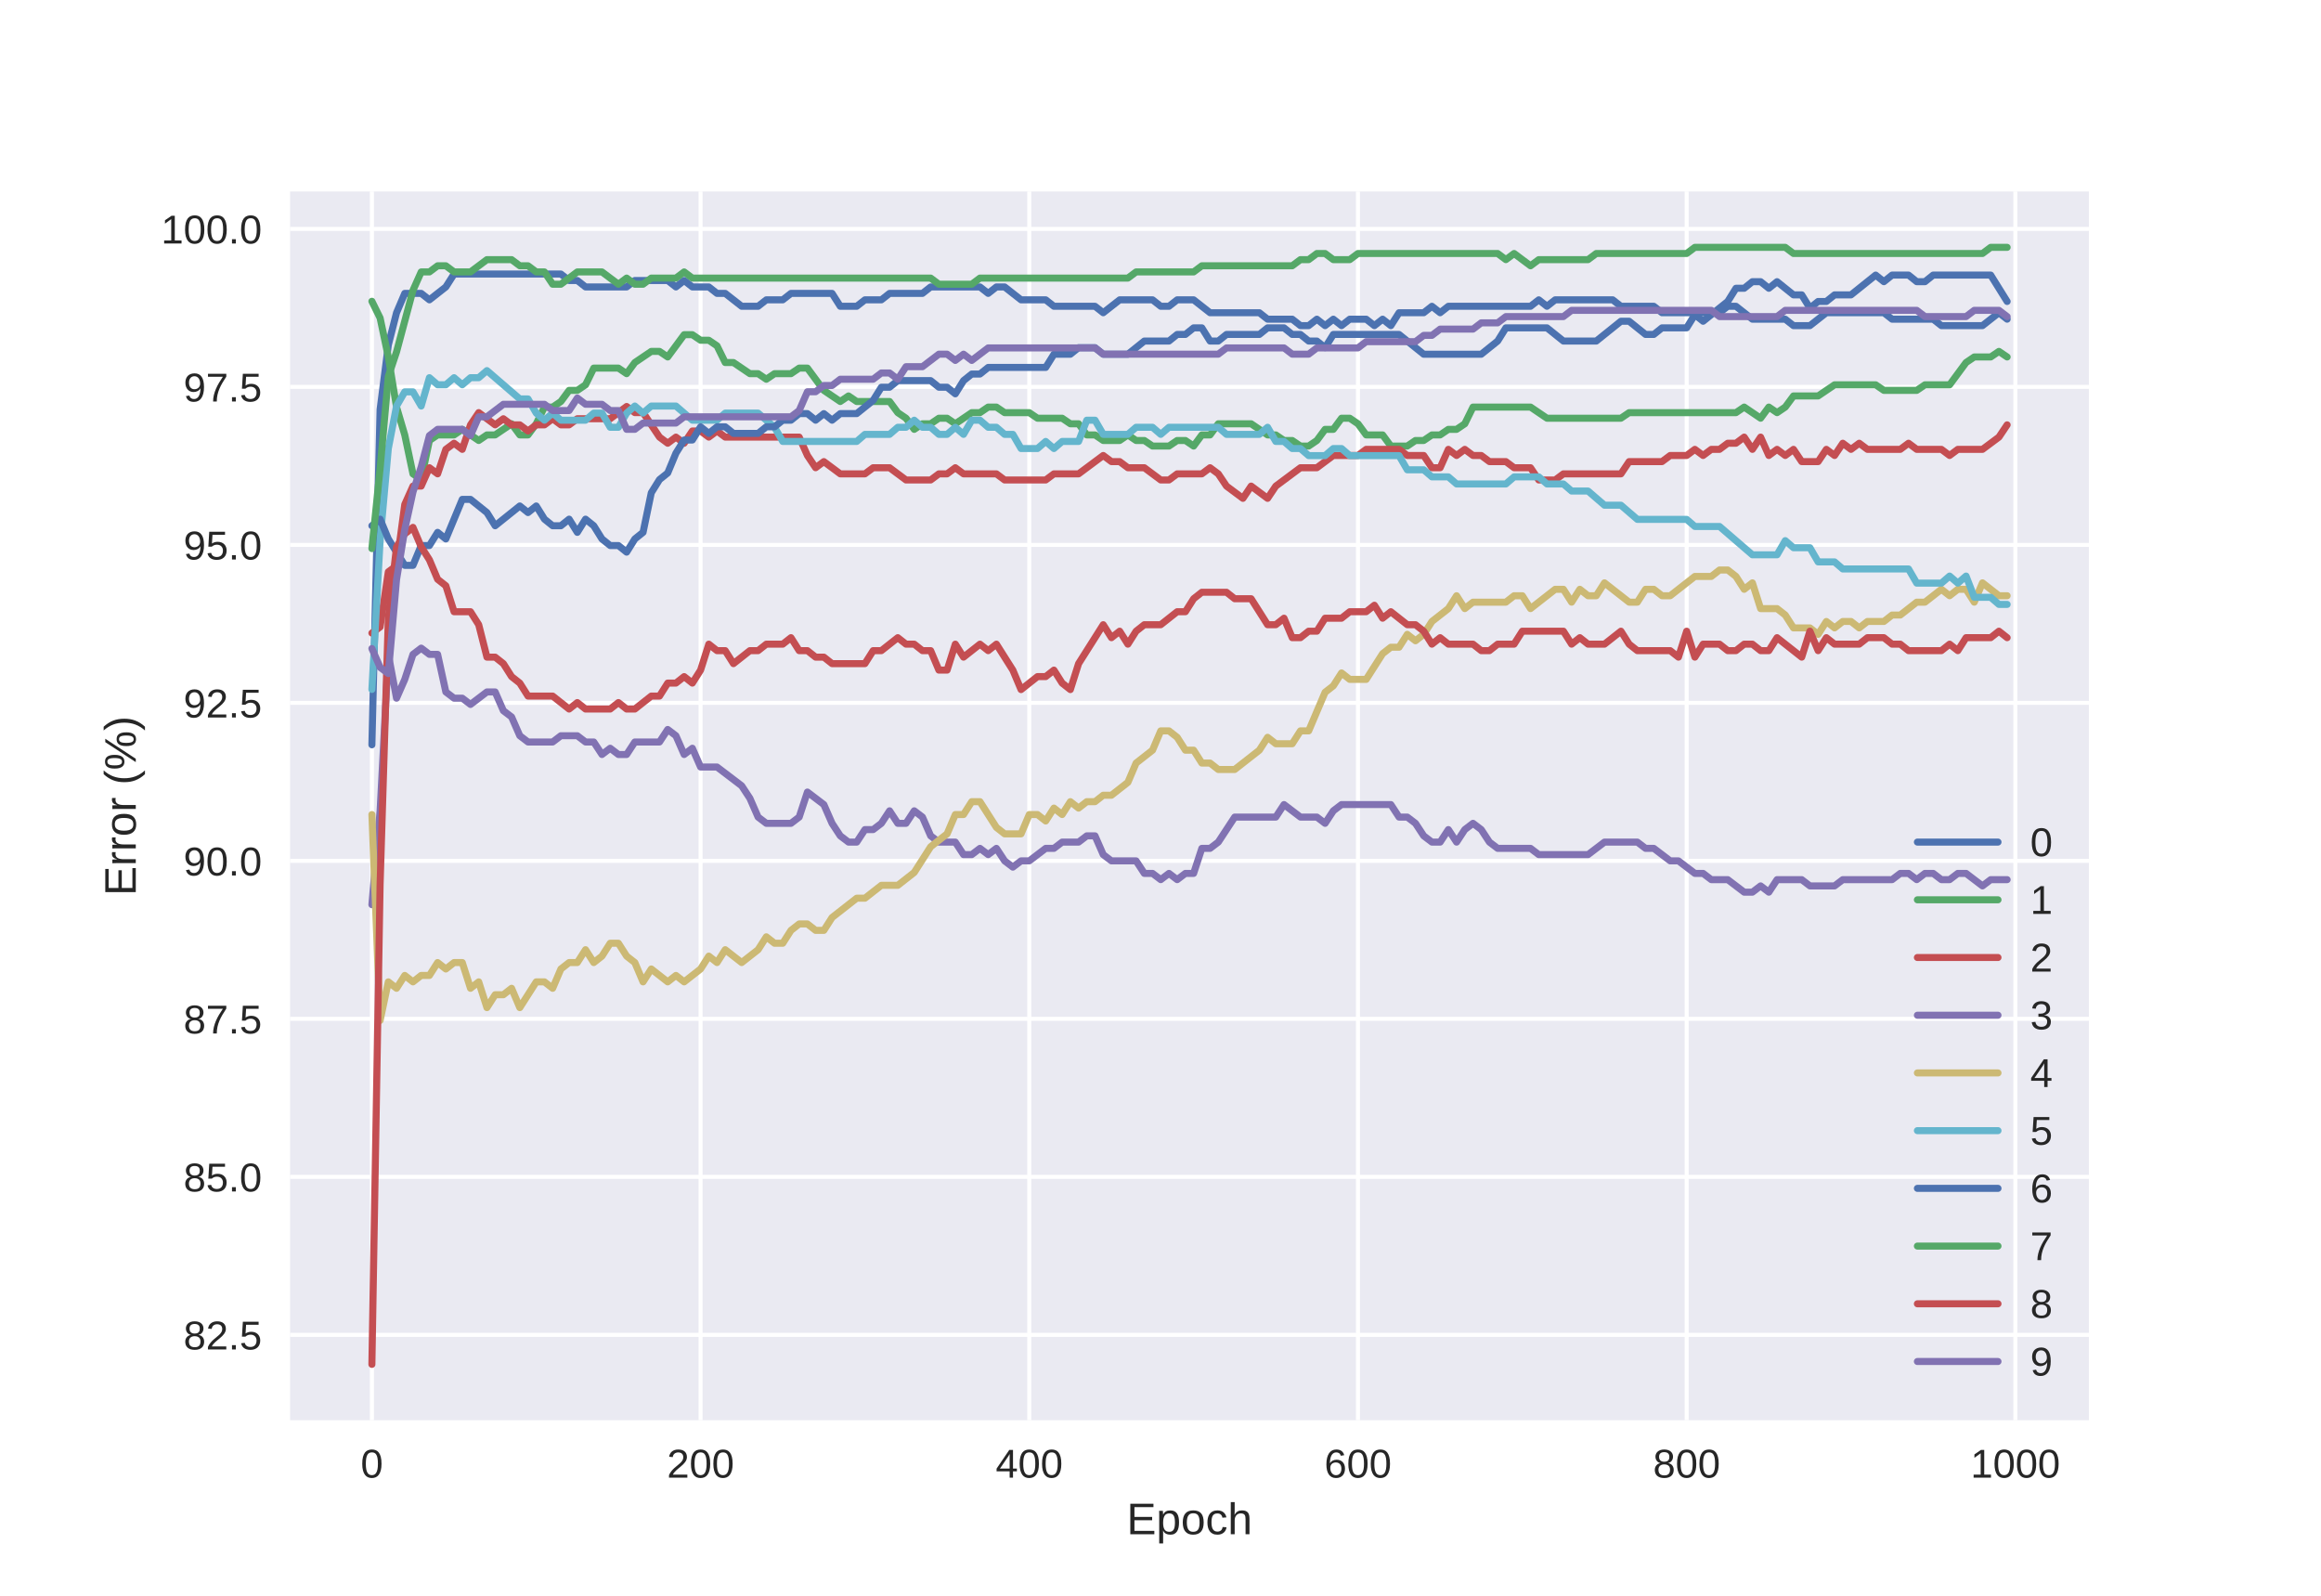 <?xml version="1.0" encoding="utf-8" standalone="no"?>
<!DOCTYPE svg PUBLIC "-//W3C//DTD SVG 1.1//EN"
  "http://www.w3.org/Graphics/SVG/1.1/DTD/svg11.dtd">
<!-- Created with matplotlib (http://matplotlib.org/) -->
<svg height="396pt" version="1.1" viewBox="0 0 576 396" width="576pt" xmlns="http://www.w3.org/2000/svg" xmlns:xlink="http://www.w3.org/1999/xlink">
 <defs>
  <style type="text/css">
*{stroke-linecap:butt;stroke-linejoin:round;}
  </style>
 </defs>
 <g id="figure_1">
  <g id="patch_1">
   <path d="M 0 396 
L 576 396 
L 576 0 
L 0 0 
z
" style="fill:#ffffff;"/>
  </g>
  <g id="axes_1">
   <g id="patch_2">
    <path d="M 72 352.44 
L 518.4 352.44 
L 518.4 47.52 
L 72 47.52 
z
" style="fill:#eaeaf2;"/>
   </g>
   <g id="matplotlib.axis_1">
    <g id="xtick_1">
     <g id="line2d_1">
      <path clip-path="url(#p5da9789b76)" d="M 92.291 352.44 
L 92.291 47.52 
" style="fill:none;stroke:#ffffff;stroke-linecap:round;"/>
     </g>
     <g id="line2d_2"/>
     <g id="text_1">
      <!-- 0 -->
      <defs>
       <path d="M 51.703 34.422 
Q 51.703 24.516 49.828 17.75 
Q 47.953 10.984 44.703 6.812 
Q 41.453 2.641 37.062 0.828 
Q 32.672 -0.984 27.688 -0.984 
Q 22.656 -0.984 18.312 0.828 
Q 13.969 2.641 10.766 6.781 
Q 7.562 10.938 5.734 17.703 
Q 3.906 24.469 3.906 34.422 
Q 3.906 44.828 5.734 51.641 
Q 7.562 58.453 10.781 62.5 
Q 14.016 66.547 18.406 68.188 
Q 22.797 69.828 27.984 69.828 
Q 32.906 69.828 37.219 68.188 
Q 41.547 66.547 44.766 62.5 
Q 48 58.453 49.844 51.641 
Q 51.703 44.828 51.703 34.422 
z
M 42.781 34.422 
Q 42.781 42.625 41.797 48.062 
Q 40.828 53.516 38.922 56.766 
Q 37.016 60.016 34.25 61.359 
Q 31.5 62.703 27.984 62.703 
Q 24.266 62.703 21.438 61.328 
Q 18.609 59.969 16.672 56.719 
Q 14.75 53.469 13.766 48.016 
Q 12.797 42.578 12.797 34.422 
Q 12.797 26.516 13.797 21.094 
Q 14.797 15.672 16.719 12.375 
Q 18.656 9.078 21.438 7.641 
Q 24.219 6.203 27.781 6.203 
Q 31.25 6.203 34.031 7.641 
Q 36.812 9.078 38.734 12.375 
Q 40.672 15.672 41.719 21.094 
Q 42.781 26.516 42.781 34.422 
z
" id="LiberationSans-30"/>
      </defs>
      <g style="fill:#262626;" transform="translate(89.51 366.687)scale(0.1 -0.1)">
       <use xlink:href="#LiberationSans-30"/>
      </g>
     </g>
    </g>
    <g id="xtick_2">
     <g id="line2d_3">
      <path clip-path="url(#p5da9789b76)" d="M 173.862 352.44 
L 173.862 47.52 
" style="fill:none;stroke:#ffffff;stroke-linecap:round;"/>
     </g>
     <g id="line2d_4"/>
     <g id="text_2">
      <!-- 200 -->
      <defs>
       <path d="M 5.031 0 
L 5.031 6.203 
Q 7.516 11.922 11.109 16.281 
Q 14.703 20.656 18.656 24.188 
Q 22.609 27.734 26.484 30.766 
Q 30.375 33.797 33.5 36.812 
Q 36.625 39.844 38.547 43.156 
Q 40.484 46.484 40.484 50.688 
Q 40.484 53.609 39.594 55.828 
Q 38.719 58.062 37.062 59.562 
Q 35.406 61.078 33.078 61.828 
Q 30.766 62.594 27.938 62.594 
Q 25.297 62.594 22.969 61.859 
Q 20.656 61.141 18.844 59.672 
Q 17.047 58.203 15.891 56.031 
Q 14.75 53.859 14.406 50.984 
L 5.422 51.812 
Q 5.859 55.516 7.469 58.781 
Q 9.078 62.062 11.906 64.531 
Q 14.75 67 18.719 68.406 
Q 22.703 69.828 27.938 69.828 
Q 33.062 69.828 37.062 68.609 
Q 41.062 67.391 43.812 64.984 
Q 46.578 62.594 48.047 59.078 
Q 49.516 55.562 49.516 50.984 
Q 49.516 47.516 48.266 44.391 
Q 47.016 41.266 44.938 38.422 
Q 42.875 35.594 40.141 32.953 
Q 37.406 30.328 34.422 27.812 
Q 31.453 25.297 28.422 22.828 
Q 25.391 20.359 22.719 17.859 
Q 20.062 15.375 17.969 12.812 
Q 15.875 10.25 14.703 7.469 
L 50.594 7.469 
L 50.594 0 
z
" id="LiberationSans-32"/>
      </defs>
      <g style="fill:#262626;" transform="translate(165.521 366.687)scale(0.1 -0.1)">
       <use xlink:href="#LiberationSans-32"/>
       <use x="55.615" xlink:href="#LiberationSans-30"/>
       <use x="111.23" xlink:href="#LiberationSans-30"/>
      </g>
     </g>
    </g>
    <g id="xtick_3">
     <g id="line2d_5">
      <path clip-path="url(#p5da9789b76)" d="M 255.434 352.44 
L 255.434 47.52 
" style="fill:none;stroke:#ffffff;stroke-linecap:round;"/>
     </g>
     <g id="line2d_6"/>
     <g id="text_3">
      <!-- 400 -->
      <defs>
       <path d="M 43.016 15.578 
L 43.016 0 
L 34.719 0 
L 34.719 15.578 
L 2.297 15.578 
L 2.297 22.406 
L 33.797 68.797 
L 43.016 68.797 
L 43.016 22.516 
L 52.688 22.516 
L 52.688 15.578 
z
M 34.719 58.891 
Q 34.625 58.641 34.234 57.938 
Q 33.844 57.234 33.344 56.344 
Q 32.859 55.469 32.344 54.562 
Q 31.844 53.656 31.453 53.078 
L 13.812 27.094 
Q 13.578 26.703 13.109 26.062 
Q 12.641 25.438 12.156 24.781 
Q 11.672 24.125 11.172 23.484 
Q 10.688 22.859 10.406 22.516 
L 34.719 22.516 
z
" id="LiberationSans-34"/>
      </defs>
      <g style="fill:#262626;" transform="translate(247.092 366.687)scale(0.1 -0.1)">
       <use xlink:href="#LiberationSans-34"/>
       <use x="55.615" xlink:href="#LiberationSans-30"/>
       <use x="111.23" xlink:href="#LiberationSans-30"/>
      </g>
     </g>
    </g>
    <g id="xtick_4">
     <g id="line2d_7">
      <path clip-path="url(#p5da9789b76)" d="M 337.005 352.44 
L 337.005 47.52 
" style="fill:none;stroke:#ffffff;stroke-linecap:round;"/>
     </g>
     <g id="line2d_8"/>
     <g id="text_4">
      <!-- 600 -->
      <defs>
       <path d="M 51.219 22.516 
Q 51.219 17.328 49.781 13 
Q 48.344 8.688 45.531 5.578 
Q 42.719 2.484 38.562 0.75 
Q 34.422 -0.984 29 -0.984 
Q 23 -0.984 18.5 1.312 
Q 14.016 3.609 11.031 7.922 
Q 8.062 12.25 6.562 18.531 
Q 5.078 24.812 5.078 32.812 
Q 5.078 42 6.766 48.922 
Q 8.453 55.859 11.625 60.5 
Q 14.797 65.141 19.359 67.484 
Q 23.922 69.828 29.688 69.828 
Q 33.203 69.828 36.281 69.094 
Q 39.359 68.359 41.875 66.719 
Q 44.391 65.094 46.281 62.406 
Q 48.188 59.719 49.312 55.812 
L 40.922 54.297 
Q 39.547 58.734 36.547 60.719 
Q 33.547 62.703 29.594 62.703 
Q 25.984 62.703 23.047 60.984 
Q 20.125 59.281 18.062 55.875 
Q 16.016 52.484 14.906 47.359 
Q 13.812 42.234 13.812 35.406 
Q 16.219 39.844 20.562 42.156 
Q 24.906 44.484 30.516 44.484 
Q 35.203 44.484 39.016 42.969 
Q 42.828 41.453 45.531 38.594 
Q 48.25 35.75 49.734 31.672 
Q 51.219 27.594 51.219 22.516 
z
M 42.281 22.125 
Q 42.281 25.688 41.406 28.562 
Q 40.531 31.453 38.766 33.469 
Q 37.016 35.5 34.422 36.594 
Q 31.844 37.703 28.422 37.703 
Q 26.031 37.703 23.578 36.984 
Q 21.141 36.281 19.156 34.688 
Q 17.188 33.109 15.938 30.516 
Q 14.703 27.938 14.703 24.219 
Q 14.703 20.406 15.672 17.109 
Q 16.656 13.812 18.484 11.375 
Q 20.312 8.938 22.891 7.516 
Q 25.484 6.109 28.719 6.109 
Q 31.891 6.109 34.406 7.203 
Q 36.922 8.297 38.672 10.375 
Q 40.438 12.453 41.359 15.422 
Q 42.281 18.406 42.281 22.125 
z
" id="LiberationSans-36"/>
      </defs>
      <g style="fill:#262626;" transform="translate(328.664 366.687)scale(0.1 -0.1)">
       <use xlink:href="#LiberationSans-36"/>
       <use x="55.615" xlink:href="#LiberationSans-30"/>
       <use x="111.23" xlink:href="#LiberationSans-30"/>
      </g>
     </g>
    </g>
    <g id="xtick_5">
     <g id="line2d_9">
      <path clip-path="url(#p5da9789b76)" d="M 418.577 352.44 
L 418.577 47.52 
" style="fill:none;stroke:#ffffff;stroke-linecap:round;"/>
     </g>
     <g id="line2d_10"/>
     <g id="text_5">
      <!-- 800 -->
      <defs>
       <path d="M 51.266 19.188 
Q 51.266 14.797 49.875 11.109 
Q 48.484 7.422 45.625 4.734 
Q 42.781 2.047 38.328 0.531 
Q 33.891 -0.984 27.828 -0.984 
Q 21.781 -0.984 17.359 0.531 
Q 12.938 2.047 10.031 4.703 
Q 7.125 7.375 5.734 11.062 
Q 4.344 14.75 4.344 19.094 
Q 4.344 22.859 5.484 25.781 
Q 6.641 28.719 8.562 30.828 
Q 10.5 32.953 12.969 34.25 
Q 15.438 35.547 18.062 35.984 
L 18.062 36.188 
Q 15.188 36.859 12.906 38.375 
Q 10.641 39.891 9.094 42.016 
Q 7.562 44.141 6.75 46.719 
Q 5.953 49.312 5.953 52.203 
Q 5.953 55.812 7.344 59 
Q 8.734 62.203 11.469 64.625 
Q 14.203 67.047 18.25 68.438 
Q 22.312 69.828 27.641 69.828 
Q 33.25 69.828 37.375 68.406 
Q 41.5 67 44.203 64.578 
Q 46.922 62.156 48.234 58.938 
Q 49.562 55.719 49.562 52.094 
Q 49.562 49.266 48.75 46.672 
Q 47.953 44.094 46.406 41.969 
Q 44.875 39.844 42.594 38.344 
Q 40.328 36.859 37.359 36.281 
L 37.359 36.078 
Q 40.328 35.594 42.859 34.297 
Q 45.406 33.016 47.266 30.891 
Q 49.125 28.766 50.188 25.828 
Q 51.266 22.906 51.266 19.188 
z
M 40.438 51.609 
Q 40.438 54.203 39.766 56.344 
Q 39.109 58.5 37.594 60.031 
Q 36.078 61.578 33.641 62.422 
Q 31.203 63.281 27.641 63.281 
Q 24.172 63.281 21.781 62.422 
Q 19.391 61.578 17.844 60.031 
Q 16.312 58.5 15.625 56.344 
Q 14.938 54.203 14.938 51.609 
Q 14.938 49.562 15.469 47.406 
Q 16.016 45.266 17.422 43.5 
Q 18.844 41.75 21.328 40.625 
Q 23.828 39.5 27.734 39.5 
Q 31.891 39.5 34.406 40.625 
Q 36.922 41.75 38.25 43.5 
Q 39.594 45.266 40.016 47.406 
Q 40.438 49.562 40.438 51.609 
z
M 42.141 20.016 
Q 42.141 22.516 41.453 24.828 
Q 40.766 27.156 39.109 28.938 
Q 37.453 30.719 34.641 31.812 
Q 31.844 32.906 27.641 32.906 
Q 23.781 32.906 21.062 31.812 
Q 18.359 30.719 16.672 28.906 
Q 14.984 27.094 14.203 24.719 
Q 13.422 22.359 13.422 19.828 
Q 13.422 16.656 14.203 14.031 
Q 14.984 11.422 16.688 9.547 
Q 18.406 7.672 21.188 6.641 
Q 23.969 5.609 27.938 5.609 
Q 31.938 5.609 34.672 6.641 
Q 37.406 7.672 39.062 9.547 
Q 40.719 11.422 41.422 14.078 
Q 42.141 16.75 42.141 20.016 
z
" id="LiberationSans-38"/>
      </defs>
      <g style="fill:#262626;" transform="translate(410.235 366.687)scale(0.1 -0.1)">
       <use xlink:href="#LiberationSans-38"/>
       <use x="55.615" xlink:href="#LiberationSans-30"/>
       <use x="111.23" xlink:href="#LiberationSans-30"/>
      </g>
     </g>
    </g>
    <g id="xtick_6">
     <g id="line2d_11">
      <path clip-path="url(#p5da9789b76)" d="M 500.148 352.44 
L 500.148 47.52 
" style="fill:none;stroke:#ffffff;stroke-linecap:round;"/>
     </g>
     <g id="line2d_12"/>
     <g id="text_6">
      <!-- 1000 -->
      <defs>
       <path d="M 7.625 0 
L 7.625 7.469 
L 25.141 7.469 
L 25.141 60.406 
L 9.625 49.312 
L 9.625 57.625 
L 25.875 68.797 
L 33.984 68.797 
L 33.984 7.469 
L 50.734 7.469 
L 50.734 0 
z
" id="LiberationSans-31"/>
      </defs>
      <g style="fill:#262626;" transform="translate(489.027 366.687)scale(0.1 -0.1)">
       <use xlink:href="#LiberationSans-31"/>
       <use x="55.615" xlink:href="#LiberationSans-30"/>
       <use x="111.23" xlink:href="#LiberationSans-30"/>
       <use x="166.846" xlink:href="#LiberationSans-30"/>
      </g>
     </g>
    </g>
    <g id="text_7">
     <!-- Epoch -->
     <defs>
      <path d="M 8.203 0 
L 8.203 68.797 
L 60.406 68.797 
L 60.406 61.188 
L 17.531 61.188 
L 17.531 39.109 
L 57.469 39.109 
L 57.469 31.594 
L 17.531 31.594 
L 17.531 7.625 
L 62.406 7.625 
L 62.406 0 
z
" id="LiberationSans-45"/>
      <path d="M 51.422 26.656 
Q 51.422 20.656 50.438 15.578 
Q 49.469 10.5 47.188 6.828 
Q 44.922 3.172 41.188 1.094 
Q 37.453 -0.984 31.984 -0.984 
Q 26.312 -0.984 22.062 1.172 
Q 17.828 3.328 15.578 8.203 
L 15.328 8.203 
Q 15.375 8.109 15.406 7.328 
Q 15.438 6.547 15.453 5.375 
Q 15.484 4.203 15.5 2.75 
Q 15.531 1.312 15.531 -0.094 
L 15.531 -20.75 
L 6.734 -20.75 
L 6.734 42.047 
Q 6.734 43.953 6.703 45.703 
Q 6.688 47.469 6.641 48.906 
Q 6.594 50.344 6.547 51.359 
Q 6.5 52.391 6.453 52.828 
L 14.938 52.828 
Q 14.984 52.688 15.062 51.797 
Q 15.141 50.922 15.203 49.672 
Q 15.281 48.438 15.359 47.016 
Q 15.438 45.609 15.438 44.344 
L 15.625 44.344 
Q 16.844 46.875 18.406 48.656 
Q 19.969 50.438 21.969 51.578 
Q 23.969 52.734 26.438 53.25 
Q 28.906 53.766 31.984 53.766 
Q 37.453 53.766 41.188 51.812 
Q 44.922 49.859 47.188 46.312 
Q 49.469 42.781 50.438 37.766 
Q 51.422 32.766 51.422 26.656 
z
M 42.188 26.469 
Q 42.188 31.344 41.594 35.156 
Q 41.016 38.969 39.578 41.594 
Q 38.141 44.234 35.734 45.594 
Q 33.344 46.969 29.734 46.969 
Q 26.812 46.969 24.219 46.141 
Q 21.625 45.312 19.703 42.969 
Q 17.781 40.625 16.656 36.5 
Q 15.531 32.375 15.531 25.781 
Q 15.531 20.172 16.453 16.281 
Q 17.391 12.406 19.172 10.016 
Q 20.953 7.625 23.578 6.562 
Q 26.219 5.516 29.641 5.516 
Q 33.297 5.516 35.719 6.922 
Q 38.141 8.344 39.578 11.031 
Q 41.016 13.719 41.594 17.594 
Q 42.188 21.484 42.188 26.469 
z
" id="LiberationSans-70"/>
      <path d="M 51.422 26.469 
Q 51.422 12.594 45.312 5.797 
Q 39.203 -0.984 27.594 -0.984 
Q 22.078 -0.984 17.719 0.672 
Q 13.375 2.344 10.375 5.766 
Q 7.375 9.188 5.781 14.328 
Q 4.203 19.484 4.203 26.469 
Q 4.203 53.812 27.875 53.812 
Q 34.031 53.812 38.5 52.094 
Q 42.969 50.391 45.828 46.969 
Q 48.688 43.562 50.047 38.422 
Q 51.422 33.297 51.422 26.469 
z
M 42.188 26.469 
Q 42.188 32.625 41.234 36.625 
Q 40.281 40.625 38.453 43.016 
Q 36.625 45.406 33.984 46.359 
Q 31.344 47.312 28.031 47.312 
Q 24.656 47.312 21.938 46.312 
Q 19.234 45.312 17.328 42.891 
Q 15.438 40.484 14.422 36.469 
Q 13.422 32.469 13.422 26.469 
Q 13.422 20.312 14.5 16.281 
Q 15.578 12.25 17.453 9.859 
Q 19.344 7.469 21.906 6.484 
Q 24.469 5.516 27.484 5.516 
Q 30.859 5.516 33.594 6.469 
Q 36.328 7.422 38.234 9.812 
Q 40.141 12.203 41.156 16.25 
Q 42.188 20.312 42.188 26.469 
z
" id="LiberationSans-6f"/>
      <path d="M 13.422 26.656 
Q 13.422 22.125 14.078 18.312 
Q 14.75 14.5 16.312 11.734 
Q 17.875 8.984 20.438 7.469 
Q 23 5.953 26.766 5.953 
Q 31.453 5.953 34.594 8.484 
Q 37.75 11.031 38.484 16.312 
L 47.359 15.719 
Q 46.922 12.453 45.453 9.422 
Q 44 6.391 41.484 4.094 
Q 38.969 1.812 35.344 0.406 
Q 31.734 -0.984 27 -0.984 
Q 20.797 -0.984 16.453 1.109 
Q 12.109 3.219 9.391 6.906 
Q 6.688 10.594 5.469 15.594 
Q 4.25 20.609 4.25 26.469 
Q 4.25 31.781 5.125 35.859 
Q 6 39.938 7.594 42.984 
Q 9.188 46.047 11.328 48.125 
Q 13.484 50.203 15.984 51.438 
Q 18.5 52.688 21.281 53.25 
Q 24.078 53.812 26.906 53.812 
Q 31.344 53.812 34.812 52.594 
Q 38.281 51.375 40.797 49.25 
Q 43.312 47.125 44.875 44.234 
Q 46.438 41.359 47.078 38.031 
L 38.031 37.359 
Q 37.359 41.75 34.562 44.328 
Q 31.781 46.922 26.656 46.922 
Q 22.906 46.922 20.391 45.672 
Q 17.875 44.438 16.312 41.922 
Q 14.75 39.406 14.078 35.594 
Q 13.422 31.781 13.422 26.656 
z
" id="LiberationSans-63"/>
      <path d="M 15.484 43.797 
Q 16.938 46.484 18.641 48.359 
Q 20.359 50.25 22.406 51.469 
Q 24.469 52.688 26.906 53.25 
Q 29.344 53.812 32.375 53.812 
Q 37.453 53.812 40.703 52.438 
Q 43.953 51.078 45.828 48.609 
Q 47.703 46.141 48.406 42.719 
Q 49.125 39.312 49.125 35.203 
L 49.125 0 
L 40.281 0 
L 40.281 33.5 
Q 40.281 36.859 39.859 39.391 
Q 39.453 41.938 38.281 43.625 
Q 37.109 45.312 34.953 46.156 
Q 32.812 47.016 29.391 47.016 
Q 26.266 47.016 23.75 45.891 
Q 21.234 44.781 19.453 42.719 
Q 17.672 40.672 16.688 37.734 
Q 15.719 34.812 15.719 31.156 
L 15.719 0 
L 6.938 0 
L 6.938 72.469 
L 15.719 72.469 
L 15.719 53.609 
Q 15.719 52 15.672 50.391 
Q 15.625 48.781 15.547 47.406 
Q 15.484 46.047 15.422 45.094 
Q 15.375 44.141 15.328 43.797 
z
" id="LiberationSans-68"/>
     </defs>
     <g style="fill:#262626;" transform="translate(279.606 380.733)scale(0.11 -0.11)">
      <use xlink:href="#LiberationSans-45"/>
      <use x="66.699" xlink:href="#LiberationSans-70"/>
      <use x="122.314" xlink:href="#LiberationSans-6f"/>
      <use x="177.93" xlink:href="#LiberationSans-63"/>
      <use x="227.93" xlink:href="#LiberationSans-68"/>
     </g>
    </g>
   </g>
   <g id="matplotlib.axis_2">
    <g id="ytick_1">
     <g id="line2d_13">
      <path clip-path="url(#p5da9789b76)" d="M 72 331.254 
L 518.4 331.254 
" style="fill:none;stroke:#ffffff;stroke-linecap:round;"/>
     </g>
     <g id="line2d_14"/>
     <g id="text_8">
      <!-- 82.5 -->
      <defs>
       <path d="M 9.125 0 
L 9.125 10.688 
L 18.656 10.688 
L 18.656 0 
z
" id="LiberationSans-2e"/>
       <path d="M 51.422 22.406 
Q 51.422 17.234 49.859 12.938 
Q 48.297 8.641 45.219 5.531 
Q 42.141 2.438 37.578 0.719 
Q 33.016 -0.984 27 -0.984 
Q 21.578 -0.984 17.547 0.281 
Q 13.531 1.562 10.734 3.781 
Q 7.953 6 6.312 8.984 
Q 4.688 11.969 4 15.375 
L 12.891 16.406 
Q 13.422 14.453 14.391 12.625 
Q 15.375 10.797 17.062 9.344 
Q 18.75 7.906 21.219 7.047 
Q 23.688 6.203 27.203 6.203 
Q 30.609 6.203 33.391 7.25 
Q 36.188 8.297 38.156 10.344 
Q 40.141 12.406 41.203 15.375 
Q 42.281 18.359 42.281 22.219 
Q 42.281 25.391 41.25 28.047 
Q 40.234 30.719 38.328 32.641 
Q 36.422 34.578 33.656 35.641 
Q 30.906 36.719 27.391 36.719 
Q 25.203 36.719 23.344 36.328 
Q 21.484 35.938 19.891 35.25 
Q 18.312 34.578 17.016 33.672 
Q 15.719 32.766 14.594 31.781 
L 6 31.781 
L 8.297 68.797 
L 47.406 68.797 
L 47.406 61.328 
L 16.312 61.328 
L 14.984 39.5 
Q 17.328 41.312 20.844 42.594 
Q 24.359 43.891 29.203 43.891 
Q 34.328 43.891 38.422 42.328 
Q 42.531 40.766 45.406 37.906 
Q 48.297 35.062 49.859 31.109 
Q 51.422 27.156 51.422 22.406 
z
" id="LiberationSans-35"/>
      </defs>
      <g style="fill:#262626;" transform="translate(45.539 334.877)scale(0.1 -0.1)">
       <use xlink:href="#LiberationSans-38"/>
       <use x="55.615" xlink:href="#LiberationSans-32"/>
       <use x="111.23" xlink:href="#LiberationSans-2e"/>
       <use x="139.014" xlink:href="#LiberationSans-35"/>
      </g>
     </g>
    </g>
    <g id="ytick_2">
     <g id="line2d_15">
      <path clip-path="url(#p5da9789b76)" d="M 72 292.047 
L 518.4 292.047 
" style="fill:none;stroke:#ffffff;stroke-linecap:round;"/>
     </g>
     <g id="line2d_16"/>
     <g id="text_9">
      <!-- 85.0 -->
      <g style="fill:#262626;" transform="translate(45.539 295.67)scale(0.1 -0.1)">
       <use xlink:href="#LiberationSans-38"/>
       <use x="55.615" xlink:href="#LiberationSans-35"/>
       <use x="111.23" xlink:href="#LiberationSans-2e"/>
       <use x="139.014" xlink:href="#LiberationSans-30"/>
      </g>
     </g>
    </g>
    <g id="ytick_3">
     <g id="line2d_17">
      <path clip-path="url(#p5da9789b76)" d="M 72 252.839 
L 518.4 252.839 
" style="fill:none;stroke:#ffffff;stroke-linecap:round;"/>
     </g>
     <g id="line2d_18"/>
     <g id="text_10">
      <!-- 87.5 -->
      <defs>
       <path d="M 50.594 61.672 
Q 45.406 53.766 41.062 46.453 
Q 36.719 39.156 33.594 31.75 
Q 30.469 24.359 28.734 16.578 
Q 27 8.797 27 0 
L 17.828 0 
Q 17.828 8.25 19.781 16.188 
Q 21.734 24.125 25.047 31.766 
Q 28.375 39.406 32.766 46.781 
Q 37.156 54.156 42.094 61.328 
L 5.125 61.328 
L 5.125 68.797 
L 50.594 68.797 
z
" id="LiberationSans-37"/>
      </defs>
      <g style="fill:#262626;" transform="translate(45.539 256.463)scale(0.1 -0.1)">
       <use xlink:href="#LiberationSans-38"/>
       <use x="55.615" xlink:href="#LiberationSans-37"/>
       <use x="111.23" xlink:href="#LiberationSans-2e"/>
       <use x="139.014" xlink:href="#LiberationSans-35"/>
      </g>
     </g>
    </g>
    <g id="ytick_4">
     <g id="line2d_19">
      <path clip-path="url(#p5da9789b76)" d="M 72 213.632 
L 518.4 213.632 
" style="fill:none;stroke:#ffffff;stroke-linecap:round;"/>
     </g>
     <g id="line2d_20"/>
     <g id="text_11">
      <!-- 90.0 -->
      <defs>
       <path d="M 50.875 35.797 
Q 50.875 26.609 49.141 19.703 
Q 47.406 12.797 44.188 8.203 
Q 40.969 3.609 36.344 1.312 
Q 31.734 -0.984 25.984 -0.984 
Q 22.016 -0.984 18.844 -0.172 
Q 15.672 0.641 13.172 2.344 
Q 10.688 4.047 8.922 6.781 
Q 7.172 9.516 6.109 13.375 
L 14.5 14.703 
Q 15.875 10.25 18.781 8.172 
Q 21.688 6.109 26.125 6.109 
Q 29.688 6.109 32.641 7.781 
Q 35.594 9.469 37.672 12.844 
Q 39.75 16.219 40.922 21.297 
Q 42.094 26.375 42.188 33.203 
Q 41.156 30.906 39.375 29.094 
Q 37.594 27.297 35.328 26.047 
Q 33.062 24.812 30.422 24.141 
Q 27.781 23.484 25.094 23.484 
Q 20.406 23.484 16.625 25.172 
Q 12.844 26.859 10.203 29.875 
Q 7.562 32.906 6.125 37.172 
Q 4.688 41.453 4.688 46.688 
Q 4.688 52 6.219 56.297 
Q 7.766 60.594 10.688 63.594 
Q 13.625 66.609 17.891 68.219 
Q 22.172 69.828 27.594 69.828 
Q 39.062 69.828 44.969 61.328 
Q 50.875 52.828 50.875 35.797 
z
M 41.312 44.281 
Q 41.312 48.094 40.406 51.453 
Q 39.5 54.828 37.719 57.312 
Q 35.938 59.812 33.328 61.25 
Q 30.719 62.703 27.297 62.703 
Q 24.125 62.703 21.578 61.578 
Q 19.047 60.453 17.281 58.375 
Q 15.531 56.297 14.578 53.312 
Q 13.625 50.344 13.625 46.688 
Q 13.625 43.219 14.469 40.234 
Q 15.328 37.25 17.031 35.078 
Q 18.75 32.906 21.281 31.656 
Q 23.828 30.422 27.203 30.422 
Q 29.641 30.422 32.156 31.25 
Q 34.672 32.078 36.688 33.781 
Q 38.719 35.5 40.016 38.109 
Q 41.312 40.719 41.312 44.281 
z
" id="LiberationSans-39"/>
      </defs>
      <g style="fill:#262626;" transform="translate(45.539 217.256)scale(0.1 -0.1)">
       <use xlink:href="#LiberationSans-39"/>
       <use x="55.615" xlink:href="#LiberationSans-30"/>
       <use x="111.23" xlink:href="#LiberationSans-2e"/>
       <use x="139.014" xlink:href="#LiberationSans-30"/>
      </g>
     </g>
    </g>
    <g id="ytick_5">
     <g id="line2d_21">
      <path clip-path="url(#p5da9789b76)" d="M 72 174.425 
L 518.4 174.425 
" style="fill:none;stroke:#ffffff;stroke-linecap:round;"/>
     </g>
     <g id="line2d_22"/>
     <g id="text_12">
      <!-- 92.5 -->
      <g style="fill:#262626;" transform="translate(45.539 178.048)scale(0.1 -0.1)">
       <use xlink:href="#LiberationSans-39"/>
       <use x="55.615" xlink:href="#LiberationSans-32"/>
       <use x="111.23" xlink:href="#LiberationSans-2e"/>
       <use x="139.014" xlink:href="#LiberationSans-35"/>
      </g>
     </g>
    </g>
    <g id="ytick_6">
     <g id="line2d_23">
      <path clip-path="url(#p5da9789b76)" d="M 72 135.218 
L 518.4 135.218 
" style="fill:none;stroke:#ffffff;stroke-linecap:round;"/>
     </g>
     <g id="line2d_24"/>
     <g id="text_13">
      <!-- 95.0 -->
      <g style="fill:#262626;" transform="translate(45.539 138.841)scale(0.1 -0.1)">
       <use xlink:href="#LiberationSans-39"/>
       <use x="55.615" xlink:href="#LiberationSans-35"/>
       <use x="111.23" xlink:href="#LiberationSans-2e"/>
       <use x="139.014" xlink:href="#LiberationSans-30"/>
      </g>
     </g>
    </g>
    <g id="ytick_7">
     <g id="line2d_25">
      <path clip-path="url(#p5da9789b76)" d="M 72 96.01 
L 518.4 96.01 
" style="fill:none;stroke:#ffffff;stroke-linecap:round;"/>
     </g>
     <g id="line2d_26"/>
     <g id="text_14">
      <!-- 97.5 -->
      <g style="fill:#262626;" transform="translate(45.539 99.634)scale(0.1 -0.1)">
       <use xlink:href="#LiberationSans-39"/>
       <use x="55.615" xlink:href="#LiberationSans-37"/>
       <use x="111.23" xlink:href="#LiberationSans-2e"/>
       <use x="139.014" xlink:href="#LiberationSans-35"/>
      </g>
     </g>
    </g>
    <g id="ytick_8">
     <g id="line2d_27">
      <path clip-path="url(#p5da9789b76)" d="M 72 56.803 
L 518.4 56.803 
" style="fill:none;stroke:#ffffff;stroke-linecap:round;"/>
     </g>
     <g id="line2d_28"/>
     <g id="text_15">
      <!-- 100.0 -->
      <g style="fill:#262626;" transform="translate(39.978 60.427)scale(0.1 -0.1)">
       <use xlink:href="#LiberationSans-31"/>
       <use x="55.615" xlink:href="#LiberationSans-30"/>
       <use x="111.23" xlink:href="#LiberationSans-30"/>
       <use x="166.846" xlink:href="#LiberationSans-2e"/>
       <use x="194.629" xlink:href="#LiberationSans-30"/>
      </g>
     </g>
    </g>
    <g id="text_16">
     <!-- Error (%) -->
     <defs>
      <path d="M 6.938 0 
L 6.938 40.531 
Q 6.938 42.188 6.906 43.922 
Q 6.891 45.656 6.828 47.266 
Q 6.781 48.875 6.734 50.281 
Q 6.688 51.703 6.641 52.828 
L 14.938 52.828 
Q 14.984 51.703 15.062 50.266 
Q 15.141 48.828 15.203 47.312 
Q 15.281 45.797 15.297 44.406 
Q 15.328 43.016 15.328 42.047 
L 15.531 42.047 
Q 16.453 45.062 17.5 47.281 
Q 18.562 49.516 19.969 50.953 
Q 21.391 52.391 23.344 53.094 
Q 25.297 53.812 28.078 53.812 
Q 29.156 53.812 30.125 53.641 
Q 31.109 53.469 31.641 53.328 
L 31.641 45.266 
Q 30.766 45.516 29.594 45.625 
Q 28.422 45.75 26.953 45.75 
Q 23.922 45.75 21.797 44.375 
Q 19.672 43.016 18.328 40.594 
Q 17 38.188 16.359 34.844 
Q 15.719 31.5 15.719 27.547 
L 15.719 0 
z
" id="LiberationSans-72"/>
      <path id="LiberationSans-20"/>
      <path d="M 6.203 25.984 
Q 6.203 32.766 7.219 38.969 
Q 8.25 45.172 10.438 50.875 
Q 12.641 56.594 16.062 61.953 
Q 19.484 67.328 24.219 72.469 
L 32.719 72.469 
Q 28.125 67.328 24.781 61.938 
Q 21.438 56.547 19.281 50.797 
Q 17.141 45.062 16.094 38.859 
Q 15.047 32.672 15.047 25.875 
Q 15.047 19.094 16.094 12.891 
Q 17.141 6.688 19.281 0.922 
Q 21.438 -4.828 24.781 -10.203 
Q 28.125 -15.578 32.719 -20.703 
L 24.219 -20.703 
Q 19.484 -15.578 16.062 -10.203 
Q 12.641 -4.828 10.438 0.875 
Q 8.25 6.594 7.219 12.766 
Q 6.203 18.953 6.203 25.781 
z
" id="LiberationSans-28"/>
      <path d="M 85.359 21.188 
Q 85.359 15.094 84.109 10.906 
Q 82.859 6.734 80.734 4.172 
Q 78.609 1.609 75.781 0.5 
Q 72.953 -0.594 69.734 -0.594 
Q 66.5 -0.594 63.688 0.5 
Q 60.891 1.609 58.812 4.141 
Q 56.734 6.688 55.531 10.859 
Q 54.344 15.047 54.344 21.188 
Q 54.344 27.688 55.516 31.938 
Q 56.688 36.188 58.781 38.703 
Q 60.891 41.219 63.75 42.219 
Q 66.609 43.219 69.922 43.219 
Q 73.141 43.219 75.953 42.219 
Q 78.766 41.219 80.828 38.703 
Q 82.906 36.188 84.125 31.938 
Q 85.359 27.688 85.359 21.188 
z
M 25.734 0 
L 18.172 0 
L 63.188 68.797 
L 70.844 68.797 
z
M 19.234 69.391 
Q 22.359 69.391 25.141 68.391 
Q 27.938 67.391 30.031 64.891 
Q 32.125 62.406 33.312 58.203 
Q 34.516 54 34.516 47.609 
Q 34.516 41.453 33.297 37.25 
Q 32.078 33.062 30 30.438 
Q 27.938 27.828 25.094 26.703 
Q 22.266 25.594 19.047 25.594 
Q 15.766 25.594 12.938 26.703 
Q 10.109 27.828 8.031 30.422 
Q 5.953 33.016 4.75 37.203 
Q 3.562 41.406 3.562 47.609 
Q 3.562 54 4.75 58.203 
Q 5.953 62.406 8.047 64.891 
Q 10.156 67.391 13.031 68.391 
Q 15.922 69.391 19.234 69.391 
z
M 78.125 21.188 
Q 78.125 26.031 77.578 29.219 
Q 77.047 32.422 76 34.328 
Q 74.953 36.234 73.406 37.016 
Q 71.875 37.797 69.922 37.797 
Q 67.875 37.797 66.312 36.984 
Q 64.75 36.188 63.672 34.281 
Q 62.594 32.375 62.062 29.172 
Q 61.531 25.984 61.531 21.188 
Q 61.531 16.547 62.078 13.422 
Q 62.641 10.297 63.688 8.375 
Q 64.75 6.453 66.281 5.609 
Q 67.828 4.781 69.828 4.781 
Q 71.734 4.781 73.266 5.609 
Q 74.812 6.453 75.875 8.375 
Q 76.953 10.297 77.531 13.422 
Q 78.125 16.547 78.125 21.188 
z
M 27.344 47.609 
Q 27.344 52.391 26.797 55.562 
Q 26.266 58.734 25.234 60.641 
Q 24.219 62.547 22.703 63.328 
Q 21.188 64.109 19.234 64.109 
Q 17.141 64.109 15.547 63.297 
Q 13.969 62.5 12.891 60.594 
Q 11.812 58.688 11.281 55.516 
Q 10.75 52.344 10.75 47.609 
Q 10.75 42.969 11.297 39.797 
Q 11.859 36.625 12.906 34.688 
Q 13.969 32.766 15.531 31.938 
Q 17.094 31.109 19.141 31.109 
Q 21 31.109 22.516 31.938 
Q 24.031 32.766 25.094 34.688 
Q 26.172 36.625 26.75 39.797 
Q 27.344 42.969 27.344 47.609 
z
" id="LiberationSans-25"/>
      <path d="M 27.094 25.781 
Q 27.094 18.953 26.062 12.766 
Q 25.047 6.594 22.844 0.875 
Q 20.656 -4.828 17.234 -10.203 
Q 13.812 -15.578 9.078 -20.703 
L 0.594 -20.703 
Q 5.172 -15.578 8.516 -10.203 
Q 11.859 -4.828 14 0.922 
Q 16.156 6.688 17.203 12.891 
Q 18.266 19.094 18.266 25.875 
Q 18.266 32.672 17.203 38.859 
Q 16.156 45.062 14 50.797 
Q 11.859 56.547 8.516 61.938 
Q 5.172 67.328 0.594 72.469 
L 9.078 72.469 
Q 13.812 67.328 17.234 61.953 
Q 20.656 56.594 22.844 50.875 
Q 25.047 45.172 26.062 38.969 
Q 27.094 32.766 27.094 25.984 
z
" id="LiberationSans-29"/>
     </defs>
     <g style="fill:#262626;" transform="translate(33.696 222.282)rotate(-90)scale(0.11 -0.11)">
      <use xlink:href="#LiberationSans-45"/>
      <use x="66.699" xlink:href="#LiberationSans-72"/>
      <use x="100" xlink:href="#LiberationSans-72"/>
      <use x="133.301" xlink:href="#LiberationSans-6f"/>
      <use x="188.916" xlink:href="#LiberationSans-72"/>
      <use x="222.217" xlink:href="#LiberationSans-20"/>
      <use x="250" xlink:href="#LiberationSans-28"/>
      <use x="283.301" xlink:href="#LiberationSans-25"/>
      <use x="372.217" xlink:href="#LiberationSans-29"/>
     </g>
    </g>
   </g>
   <g id="line2d_29">
    <path clip-path="url(#p5da9789b76)" d="M 92.291 184.827 
L 94.33 101.612 
L 96.369 85.609 
L 98.409 77.607 
L 100.448 72.806 
L 104.527 72.806 
L 106.566 74.407 
L 110.644 71.206 
L 112.684 68.005 
L 139.195 68.005 
L 141.234 69.606 
L 143.273 69.606 
L 145.312 71.206 
L 155.509 71.206 
L 157.548 69.606 
L 165.705 69.606 
L 167.745 71.206 
L 169.784 69.606 
L 171.823 71.206 
L 175.902 71.206 
L 177.941 72.806 
L 179.98 72.806 
L 184.059 76.007 
L 188.137 76.007 
L 190.177 74.407 
L 194.255 74.407 
L 196.295 72.806 
L 206.491 72.806 
L 208.53 76.007 
L 212.609 76.007 
L 214.648 74.407 
L 218.727 74.407 
L 220.766 72.806 
L 228.923 72.806 
L 230.962 71.206 
L 243.198 71.206 
L 245.237 72.806 
L 247.277 71.206 
L 249.316 71.206 
L 253.395 74.407 
L 259.512 74.407 
L 261.552 76.007 
L 271.748 76.007 
L 273.787 77.607 
L 277.866 74.407 
L 286.023 74.407 
L 288.062 76.007 
L 290.102 76.007 
L 292.141 74.407 
L 296.22 74.407 
L 300.298 77.607 
L 312.534 77.607 
L 314.573 79.207 
L 320.691 79.207 
L 322.73 80.808 
L 324.77 80.808 
L 326.809 79.207 
L 328.848 80.808 
L 330.888 79.207 
L 332.927 80.808 
L 334.966 79.207 
L 339.045 79.207 
L 341.084 80.808 
L 343.123 79.207 
L 345.163 80.808 
L 347.202 77.607 
L 353.32 77.607 
L 355.359 76.007 
L 357.398 77.607 
L 359.438 76.007 
L 379.83 76.007 
L 381.87 74.407 
L 383.909 76.007 
L 385.948 74.407 
L 400.223 74.407 
L 402.263 76.007 
L 410.42 76.007 
L 412.459 77.607 
L 426.734 77.607 
L 428.773 76.007 
L 430.813 76.007 
L 434.891 79.207 
L 443.048 79.207 
L 445.088 80.808 
L 449.166 80.808 
L 453.245 77.607 
L 467.52 77.607 
L 469.559 79.207 
L 479.756 79.207 
L 481.795 80.808 
L 491.991 80.808 
L 496.07 77.607 
L 498.109 79.207 
L 498.109 79.207 
" style="fill:none;stroke:#4c72b0;stroke-linecap:round;stroke-width:1.75;"/>
   </g>
   <g id="line2d_30">
    <path clip-path="url(#p5da9789b76)" d="M 92.291 74.766 
L 94.33 78.911 
L 96.369 88.584 
L 98.409 101.019 
L 100.448 107.928 
L 102.487 117.6 
L 104.527 118.982 
L 106.566 109.31 
L 108.605 107.928 
L 112.684 107.928 
L 114.723 106.546 
L 118.802 109.31 
L 120.841 107.928 
L 122.88 107.928 
L 126.959 105.165 
L 128.998 107.928 
L 131.037 107.928 
L 133.077 105.165 
L 135.116 101.019 
L 137.155 101.019 
L 139.195 99.638 
L 141.234 96.874 
L 143.273 96.874 
L 145.312 95.492 
L 147.352 91.347 
L 153.47 91.347 
L 155.509 92.729 
L 157.548 89.965 
L 161.627 87.202 
L 163.666 87.202 
L 165.705 88.584 
L 169.784 83.057 
L 171.823 83.057 
L 173.862 84.438 
L 175.902 84.438 
L 177.941 85.82 
L 179.98 89.965 
L 182.02 89.965 
L 186.098 92.729 
L 188.137 92.729 
L 190.177 94.111 
L 192.216 92.729 
L 196.295 92.729 
L 198.334 91.347 
L 200.373 91.347 
L 204.452 96.874 
L 208.53 99.638 
L 210.57 98.256 
L 212.609 99.638 
L 220.766 99.638 
L 222.805 102.401 
L 224.845 103.783 
L 226.884 106.546 
L 228.923 105.165 
L 230.962 105.165 
L 233.002 103.783 
L 235.041 103.783 
L 237.08 105.165 
L 241.159 102.401 
L 243.198 102.401 
L 245.237 101.019 
L 247.277 101.019 
L 249.316 102.401 
L 255.434 102.401 
L 257.473 103.783 
L 263.591 103.783 
L 265.63 105.165 
L 267.67 105.165 
L 269.709 107.928 
L 271.748 107.928 
L 273.787 109.31 
L 277.866 109.31 
L 279.905 107.928 
L 281.945 109.31 
L 283.984 109.31 
L 286.023 110.692 
L 290.102 110.692 
L 292.141 109.31 
L 294.18 109.31 
L 296.22 110.692 
L 298.259 107.928 
L 300.298 107.928 
L 302.338 105.165 
L 310.495 105.165 
L 314.573 107.928 
L 316.613 107.928 
L 318.652 109.31 
L 320.691 109.31 
L 322.73 110.692 
L 324.77 110.692 
L 326.809 109.31 
L 328.848 106.546 
L 330.888 106.546 
L 332.927 103.783 
L 334.966 103.783 
L 337.005 105.165 
L 339.045 107.928 
L 343.123 107.928 
L 345.163 110.692 
L 349.241 110.692 
L 351.28 109.31 
L 353.32 109.31 
L 355.359 107.928 
L 357.398 107.928 
L 359.438 106.546 
L 361.477 106.546 
L 363.516 105.165 
L 365.555 101.019 
L 379.83 101.019 
L 383.909 103.783 
L 402.263 103.783 
L 404.302 102.401 
L 430.813 102.401 
L 432.852 101.019 
L 436.93 103.783 
L 438.97 101.019 
L 441.009 102.401 
L 443.048 101.019 
L 445.088 98.256 
L 451.205 98.256 
L 455.284 95.492 
L 465.48 95.492 
L 467.52 96.874 
L 475.677 96.874 
L 477.716 95.492 
L 483.834 95.492 
L 487.913 89.965 
L 489.952 88.584 
L 494.031 88.584 
L 496.07 87.202 
L 498.109 88.584 
L 498.109 88.584 
" style="fill:none;stroke:#55a868;stroke-linecap:round;stroke-width:1.75;"/>
   </g>
   <g id="line2d_31">
    <path clip-path="url(#p5da9789b76)" d="M 92.291 157.101 
L 94.33 155.581 
L 96.369 141.904 
L 98.409 140.385 
L 100.448 125.188 
L 102.487 120.629 
L 104.527 120.629 
L 106.566 116.07 
L 108.605 117.59 
L 110.644 111.511 
L 112.684 109.991 
L 114.723 111.511 
L 116.762 105.432 
L 118.802 102.393 
L 122.88 105.432 
L 124.92 103.913 
L 126.959 105.432 
L 128.998 105.432 
L 131.037 106.952 
L 133.077 105.432 
L 135.116 105.432 
L 137.155 103.913 
L 139.195 105.432 
L 141.234 105.432 
L 143.273 103.913 
L 151.43 103.913 
L 155.509 100.873 
L 157.548 102.393 
L 159.587 102.393 
L 163.666 108.472 
L 165.705 109.991 
L 167.745 108.472 
L 169.784 109.991 
L 171.823 106.952 
L 173.862 106.952 
L 175.902 108.472 
L 177.941 106.952 
L 179.98 108.472 
L 198.334 108.472 
L 200.373 113.031 
L 202.412 116.07 
L 204.452 114.55 
L 208.53 117.59 
L 214.648 117.59 
L 216.687 116.07 
L 220.766 116.07 
L 224.845 119.109 
L 230.962 119.109 
L 233.002 117.59 
L 235.041 117.59 
L 237.08 116.07 
L 239.12 117.59 
L 247.277 117.59 
L 249.316 119.109 
L 259.512 119.109 
L 261.552 117.59 
L 267.67 117.59 
L 273.787 113.031 
L 275.827 114.55 
L 277.866 114.55 
L 279.905 116.07 
L 283.984 116.07 
L 288.062 119.109 
L 290.102 119.109 
L 292.141 117.59 
L 298.259 117.59 
L 300.298 116.07 
L 302.338 117.59 
L 304.377 120.629 
L 308.455 123.668 
L 310.495 120.629 
L 314.573 123.668 
L 316.613 120.629 
L 322.73 116.07 
L 326.809 116.07 
L 330.888 113.031 
L 337.005 113.031 
L 339.045 111.511 
L 347.202 111.511 
L 349.241 113.031 
L 353.32 113.031 
L 355.359 116.07 
L 357.398 116.07 
L 359.438 111.511 
L 361.477 113.031 
L 363.516 111.511 
L 365.555 113.031 
L 367.595 113.031 
L 369.634 114.55 
L 373.713 114.55 
L 375.752 116.07 
L 379.83 116.07 
L 381.87 119.109 
L 385.948 119.109 
L 387.988 117.59 
L 402.263 117.59 
L 404.302 114.55 
L 412.459 114.55 
L 414.498 113.031 
L 418.577 113.031 
L 420.616 111.511 
L 422.655 113.031 
L 424.695 111.511 
L 426.734 111.511 
L 428.773 109.991 
L 430.813 109.991 
L 432.852 108.472 
L 434.891 111.511 
L 436.93 108.472 
L 438.97 113.031 
L 441.009 111.511 
L 443.048 113.031 
L 445.088 111.511 
L 447.127 114.55 
L 451.205 114.55 
L 453.245 111.511 
L 455.284 113.031 
L 457.323 109.991 
L 459.363 111.511 
L 461.402 109.991 
L 463.441 111.511 
L 471.598 111.511 
L 473.638 109.991 
L 475.677 111.511 
L 481.795 111.511 
L 483.834 113.031 
L 485.873 111.511 
L 491.991 111.511 
L 496.07 108.472 
L 498.109 105.432 
L 498.109 105.432 
" style="fill:none;stroke:#c44e52;stroke-linecap:round;stroke-width:1.75;"/>
   </g>
   <g id="line2d_32">
    <path clip-path="url(#p5da9789b76)" d="M 92.291 224.501 
L 94.33 201.21 
L 96.369 162.391 
L 98.409 173.26 
L 100.448 168.602 
L 102.487 162.391 
L 104.527 160.838 
L 106.566 162.391 
L 108.605 162.391 
L 110.644 171.708 
L 112.684 173.26 
L 114.723 173.26 
L 116.762 174.813 
L 120.841 171.708 
L 122.88 171.708 
L 124.92 176.366 
L 126.959 177.919 
L 128.998 182.577 
L 131.037 184.13 
L 137.155 184.13 
L 139.195 182.577 
L 143.273 182.577 
L 145.312 184.13 
L 147.352 184.13 
L 149.391 187.235 
L 151.43 185.682 
L 153.47 187.235 
L 155.509 187.235 
L 157.548 184.13 
L 163.666 184.13 
L 165.705 181.024 
L 167.745 182.577 
L 169.784 187.235 
L 171.823 185.682 
L 173.862 190.341 
L 177.941 190.341 
L 184.059 194.999 
L 186.098 198.105 
L 188.137 202.763 
L 190.177 204.316 
L 196.295 204.316 
L 198.334 202.763 
L 200.373 196.552 
L 204.452 199.657 
L 206.491 204.316 
L 208.53 207.421 
L 210.57 208.974 
L 212.609 208.974 
L 214.648 205.868 
L 216.687 205.868 
L 218.727 204.316 
L 220.766 201.21 
L 222.805 204.316 
L 224.845 204.316 
L 226.884 201.21 
L 228.923 202.763 
L 230.962 207.421 
L 233.002 208.974 
L 237.08 208.974 
L 239.12 212.079 
L 241.159 212.079 
L 243.198 210.527 
L 245.237 212.079 
L 247.277 210.527 
L 249.316 213.632 
L 251.355 215.185 
L 253.395 213.632 
L 255.434 213.632 
L 259.512 210.527 
L 261.552 210.527 
L 263.591 208.974 
L 267.67 208.974 
L 269.709 207.421 
L 271.748 207.421 
L 273.787 212.079 
L 275.827 213.632 
L 281.945 213.632 
L 283.984 216.738 
L 286.023 216.738 
L 288.062 218.29 
L 290.102 216.738 
L 292.141 218.29 
L 294.18 216.738 
L 296.22 216.738 
L 298.259 210.527 
L 300.298 210.527 
L 302.338 208.974 
L 306.416 202.763 
L 316.613 202.763 
L 318.652 199.657 
L 322.73 202.763 
L 326.809 202.763 
L 328.848 204.316 
L 330.888 201.21 
L 332.927 199.657 
L 345.163 199.657 
L 347.202 202.763 
L 349.241 202.763 
L 351.28 204.316 
L 353.32 207.421 
L 355.359 208.974 
L 357.398 208.974 
L 359.438 205.868 
L 361.477 208.974 
L 363.516 205.868 
L 365.555 204.316 
L 367.595 205.868 
L 369.634 208.974 
L 371.673 210.527 
L 379.83 210.527 
L 381.87 212.079 
L 394.105 212.079 
L 398.184 208.974 
L 406.341 208.974 
L 408.38 210.527 
L 410.42 210.527 
L 414.498 213.632 
L 416.538 213.632 
L 420.616 216.738 
L 422.655 216.738 
L 424.695 218.29 
L 428.773 218.29 
L 432.852 221.396 
L 434.891 221.396 
L 436.93 219.843 
L 438.97 221.396 
L 441.009 218.29 
L 447.127 218.29 
L 449.166 219.843 
L 455.284 219.843 
L 457.323 218.29 
L 469.559 218.29 
L 471.598 216.738 
L 473.638 216.738 
L 475.677 218.29 
L 477.716 216.738 
L 479.756 216.738 
L 481.795 218.29 
L 483.834 218.29 
L 485.873 216.738 
L 487.913 216.738 
L 491.991 219.843 
L 494.031 218.29 
L 498.109 218.29 
L 498.109 218.29 
" style="fill:none;stroke:#8172b2;stroke-linecap:round;stroke-width:1.75;"/>
   </g>
   <g id="line2d_33">
    <path clip-path="url(#p5da9789b76)" d="M 92.291 202.133 
L 94.33 253.239 
L 96.369 243.656 
L 98.409 245.253 
L 100.448 242.059 
L 102.487 243.656 
L 104.527 242.059 
L 106.566 242.059 
L 108.605 238.865 
L 110.644 240.462 
L 112.684 238.865 
L 114.723 238.865 
L 116.762 245.253 
L 118.802 243.656 
L 120.841 250.045 
L 122.88 246.85 
L 124.92 246.85 
L 126.959 245.253 
L 128.998 250.045 
L 133.077 243.656 
L 135.116 243.656 
L 137.155 245.253 
L 139.195 240.462 
L 141.234 238.865 
L 143.273 238.865 
L 145.312 235.671 
L 147.352 238.865 
L 149.391 237.268 
L 151.43 234.074 
L 153.47 234.074 
L 155.509 237.268 
L 157.548 238.865 
L 159.587 243.656 
L 161.627 240.462 
L 165.705 243.656 
L 167.745 242.059 
L 169.784 243.656 
L 173.862 240.462 
L 175.902 237.268 
L 177.941 238.865 
L 179.98 235.671 
L 184.059 238.865 
L 188.137 235.671 
L 190.177 232.477 
L 192.216 234.074 
L 194.255 234.074 
L 196.295 230.88 
L 198.334 229.283 
L 200.373 229.283 
L 202.412 230.88 
L 204.452 230.88 
L 206.491 227.686 
L 212.609 222.895 
L 214.648 222.895 
L 218.727 219.701 
L 222.805 219.701 
L 226.884 216.507 
L 230.962 210.119 
L 235.041 206.925 
L 237.08 202.133 
L 239.12 202.133 
L 241.159 198.939 
L 243.198 198.939 
L 247.277 205.328 
L 249.316 206.925 
L 253.395 206.925 
L 255.434 202.133 
L 257.473 202.133 
L 259.512 203.731 
L 261.552 200.536 
L 263.591 202.133 
L 265.63 198.939 
L 267.67 200.536 
L 269.709 198.939 
L 271.748 198.939 
L 273.787 197.342 
L 275.827 197.342 
L 279.905 194.148 
L 281.945 189.357 
L 286.023 186.163 
L 288.062 181.372 
L 290.102 181.372 
L 292.141 182.969 
L 294.18 186.163 
L 296.22 186.163 
L 298.259 189.357 
L 300.298 189.357 
L 302.338 190.954 
L 306.416 190.954 
L 312.534 186.163 
L 314.573 182.969 
L 316.613 184.566 
L 320.691 184.566 
L 322.73 181.372 
L 324.77 181.372 
L 328.848 171.79 
L 330.888 170.193 
L 332.927 166.999 
L 334.966 168.596 
L 339.045 168.596 
L 343.123 162.208 
L 345.163 160.611 
L 347.202 160.611 
L 349.241 157.417 
L 351.28 159.014 
L 353.32 157.417 
L 355.359 154.222 
L 359.438 151.028 
L 361.477 147.834 
L 363.516 151.028 
L 365.555 149.431 
L 373.713 149.431 
L 375.752 147.834 
L 377.791 147.834 
L 379.83 151.028 
L 385.948 146.237 
L 387.988 146.237 
L 390.027 149.431 
L 392.066 146.237 
L 394.105 147.834 
L 396.145 147.834 
L 398.184 144.64 
L 404.302 149.431 
L 406.341 149.431 
L 408.38 146.237 
L 410.42 146.237 
L 412.459 147.834 
L 414.498 147.834 
L 420.616 143.043 
L 424.695 143.043 
L 426.734 141.446 
L 428.773 141.446 
L 430.813 143.043 
L 432.852 146.237 
L 434.891 144.64 
L 436.93 151.028 
L 441.009 151.028 
L 443.048 152.625 
L 445.088 155.819 
L 449.166 155.819 
L 451.205 157.417 
L 453.245 154.222 
L 455.284 155.819 
L 457.323 154.222 
L 459.363 154.222 
L 461.402 155.819 
L 463.441 154.222 
L 467.52 154.222 
L 469.559 152.625 
L 471.598 152.625 
L 475.677 149.431 
L 477.716 149.431 
L 481.795 146.237 
L 483.834 147.834 
L 485.873 146.237 
L 487.913 146.237 
L 489.952 149.431 
L 491.991 144.64 
L 496.07 147.834 
L 498.109 147.834 
L 498.109 147.834 
" style="fill:none;stroke:#ccb974;stroke-linecap:round;stroke-width:1.75;"/>
   </g>
   <g id="line2d_34">
    <path clip-path="url(#p5da9789b76)" d="M 92.291 171.084 
L 94.33 134.163 
L 96.369 111.307 
L 98.409 100.758 
L 100.448 97.241 
L 102.487 97.241 
L 104.527 100.758 
L 106.566 93.725 
L 108.605 95.483 
L 110.644 95.483 
L 112.684 93.725 
L 114.723 95.483 
L 116.762 93.725 
L 118.802 93.725 
L 120.841 91.967 
L 128.998 98.999 
L 131.037 98.999 
L 133.077 102.516 
L 135.116 104.274 
L 137.155 102.516 
L 139.195 104.274 
L 145.312 104.274 
L 147.352 102.516 
L 149.391 102.516 
L 151.43 106.032 
L 153.47 106.032 
L 155.509 102.516 
L 157.548 100.758 
L 159.587 102.516 
L 161.627 100.758 
L 167.745 100.758 
L 171.823 104.274 
L 177.941 104.274 
L 179.98 102.516 
L 188.137 102.516 
L 192.216 106.032 
L 194.255 109.548 
L 212.609 109.548 
L 214.648 107.79 
L 220.766 107.79 
L 222.805 106.032 
L 224.845 106.032 
L 226.884 104.274 
L 228.923 106.032 
L 230.962 106.032 
L 233.002 107.79 
L 235.041 107.79 
L 237.08 106.032 
L 239.12 107.79 
L 241.159 104.274 
L 243.198 104.274 
L 245.237 106.032 
L 247.277 106.032 
L 249.316 107.79 
L 251.355 107.79 
L 253.395 111.307 
L 257.473 111.307 
L 259.512 109.548 
L 261.552 111.307 
L 263.591 109.548 
L 267.67 109.548 
L 269.709 104.274 
L 271.748 104.274 
L 273.787 107.79 
L 279.905 107.79 
L 281.945 106.032 
L 286.023 106.032 
L 288.062 107.79 
L 290.102 106.032 
L 302.338 106.032 
L 304.377 107.79 
L 312.534 107.79 
L 314.573 106.032 
L 316.613 109.548 
L 318.652 109.548 
L 320.691 111.307 
L 322.73 111.307 
L 324.77 113.065 
L 328.848 113.065 
L 330.888 111.307 
L 332.927 111.307 
L 334.966 113.065 
L 347.202 113.065 
L 349.241 116.581 
L 353.32 116.581 
L 355.359 118.339 
L 359.438 118.339 
L 361.477 120.097 
L 373.713 120.097 
L 375.752 118.339 
L 381.87 118.339 
L 383.909 120.097 
L 387.988 120.097 
L 390.027 121.856 
L 394.105 121.856 
L 398.184 125.372 
L 402.263 125.372 
L 406.341 128.888 
L 418.577 128.888 
L 420.616 130.646 
L 426.734 130.646 
L 434.891 137.679 
L 441.009 137.679 
L 443.048 134.163 
L 445.088 135.921 
L 449.166 135.921 
L 451.205 139.437 
L 455.284 139.437 
L 457.323 141.195 
L 473.638 141.195 
L 475.677 144.712 
L 481.795 144.712 
L 483.834 142.954 
L 485.873 144.712 
L 487.913 142.954 
L 489.952 148.228 
L 494.031 148.228 
L 496.07 149.986 
L 498.109 149.986 
L 498.109 149.986 
" style="fill:none;stroke:#64b5cd;stroke-linecap:round;stroke-width:1.75;"/>
   </g>
   <g id="line2d_35">
    <path clip-path="url(#p5da9789b76)" d="M 92.291 130.47 
L 94.33 128.833 
L 96.369 133.744 
L 100.448 140.293 
L 102.487 140.293 
L 104.527 135.381 
L 106.566 135.381 
L 108.605 132.107 
L 110.644 133.744 
L 114.723 123.922 
L 116.762 123.922 
L 120.841 127.196 
L 122.88 130.47 
L 128.998 125.559 
L 131.037 127.196 
L 133.077 125.559 
L 135.116 128.833 
L 137.155 130.47 
L 139.195 130.47 
L 141.234 128.833 
L 143.273 132.107 
L 145.312 128.833 
L 147.352 130.47 
L 149.391 133.744 
L 151.43 135.381 
L 153.47 135.381 
L 155.509 137.018 
L 157.548 133.744 
L 159.587 132.107 
L 161.627 122.285 
L 163.666 119.011 
L 165.705 117.374 
L 167.745 112.463 
L 169.784 109.189 
L 171.823 109.189 
L 173.862 105.915 
L 175.902 107.552 
L 177.941 105.915 
L 179.98 105.915 
L 182.02 107.552 
L 188.137 107.552 
L 190.177 105.915 
L 192.216 105.915 
L 194.255 104.278 
L 196.295 104.278 
L 198.334 102.641 
L 200.373 102.641 
L 202.412 104.278 
L 204.452 102.641 
L 206.491 104.278 
L 208.53 102.641 
L 212.609 102.641 
L 216.687 99.366 
L 218.727 96.092 
L 220.766 96.092 
L 222.805 94.455 
L 230.962 94.455 
L 233.002 96.092 
L 235.041 96.092 
L 237.08 97.729 
L 239.12 94.455 
L 241.159 92.818 
L 243.198 92.818 
L 245.237 91.181 
L 259.512 91.181 
L 261.552 87.907 
L 265.63 87.907 
L 267.67 86.27 
L 271.748 86.27 
L 273.787 87.907 
L 279.905 87.907 
L 283.984 84.633 
L 290.102 84.633 
L 292.141 82.996 
L 294.18 82.996 
L 296.22 81.359 
L 298.259 81.359 
L 300.298 84.633 
L 302.338 84.633 
L 304.377 82.996 
L 312.534 82.996 
L 314.573 81.359 
L 318.652 81.359 
L 320.691 82.996 
L 322.73 82.996 
L 324.77 84.633 
L 326.809 84.633 
L 328.848 86.27 
L 330.888 82.996 
L 347.202 82.996 
L 353.32 87.907 
L 367.595 87.907 
L 371.673 84.633 
L 373.713 81.359 
L 383.909 81.359 
L 387.988 84.633 
L 396.145 84.633 
L 402.263 79.722 
L 404.302 79.722 
L 408.38 82.996 
L 410.42 82.996 
L 412.459 81.359 
L 418.577 81.359 
L 420.616 78.085 
L 422.655 79.722 
L 428.773 74.811 
L 430.813 71.537 
L 432.852 71.537 
L 434.891 69.9 
L 436.93 69.9 
L 438.97 71.537 
L 441.009 69.9 
L 445.088 73.174 
L 447.127 73.174 
L 449.166 76.448 
L 451.205 74.811 
L 453.245 74.811 
L 455.284 73.174 
L 459.363 73.174 
L 465.48 68.263 
L 467.52 69.9 
L 469.559 68.263 
L 473.638 68.263 
L 475.677 69.9 
L 477.716 69.9 
L 479.756 68.263 
L 494.031 68.263 
L 498.109 74.811 
L 498.109 74.811 
" style="fill:none;stroke:#4c72b0;stroke-linecap:round;stroke-width:1.75;"/>
   </g>
   <g id="line2d_36">
    <path clip-path="url(#p5da9789b76)" d="M 92.291 136.133 
L 94.33 116.301 
L 96.369 93.417 
L 98.409 87.315 
L 102.487 72.059 
L 104.527 67.482 
L 106.566 67.482 
L 108.605 65.957 
L 110.644 65.957 
L 112.684 67.482 
L 116.762 67.482 
L 120.841 64.431 
L 126.959 64.431 
L 128.998 65.957 
L 131.037 65.957 
L 133.077 67.482 
L 135.116 67.482 
L 137.155 70.533 
L 139.195 70.533 
L 143.273 67.482 
L 149.391 67.482 
L 153.47 70.533 
L 155.509 69.008 
L 157.548 70.533 
L 159.587 70.533 
L 161.627 69.008 
L 167.745 69.008 
L 169.784 67.482 
L 171.823 69.008 
L 230.962 69.008 
L 233.002 70.533 
L 241.159 70.533 
L 243.198 69.008 
L 279.905 69.008 
L 281.945 67.482 
L 296.22 67.482 
L 298.259 65.957 
L 320.691 65.957 
L 322.73 64.431 
L 324.77 64.431 
L 326.809 62.906 
L 328.848 62.906 
L 330.888 64.431 
L 334.966 64.431 
L 337.005 62.906 
L 371.673 62.906 
L 373.713 64.431 
L 375.752 62.906 
L 379.83 65.957 
L 381.87 64.431 
L 394.105 64.431 
L 396.145 62.906 
L 418.577 62.906 
L 420.616 61.38 
L 443.048 61.38 
L 445.088 62.906 
L 491.991 62.906 
L 494.031 61.38 
L 498.109 61.38 
L 498.109 61.38 
" style="fill:none;stroke:#55a868;stroke-linecap:round;stroke-width:1.75;"/>
   </g>
   <g id="line2d_37">
    <path clip-path="url(#p5da9789b76)" d="M 92.291 338.58 
L 94.33 219.429 
L 96.369 153.412 
L 98.409 135.701 
L 100.448 132.48 
L 102.487 130.87 
L 104.527 135.701 
L 106.566 138.921 
L 108.605 143.752 
L 110.644 145.362 
L 112.684 151.802 
L 116.762 151.802 
L 118.802 155.023 
L 120.841 163.073 
L 122.88 163.073 
L 124.92 164.684 
L 126.959 167.904 
L 128.998 169.514 
L 131.037 172.734 
L 137.155 172.734 
L 141.234 175.955 
L 143.273 174.344 
L 145.312 175.955 
L 151.43 175.955 
L 153.47 174.344 
L 155.509 175.955 
L 157.548 175.955 
L 161.627 172.734 
L 163.666 172.734 
L 165.705 169.514 
L 167.745 169.514 
L 169.784 167.904 
L 171.823 169.514 
L 173.862 166.294 
L 175.902 159.853 
L 177.941 161.463 
L 179.98 161.463 
L 182.02 164.684 
L 186.098 161.463 
L 188.137 161.463 
L 190.177 159.853 
L 194.255 159.853 
L 196.295 158.243 
L 198.334 161.463 
L 200.373 161.463 
L 202.412 163.073 
L 204.452 163.073 
L 206.491 164.684 
L 214.648 164.684 
L 216.687 161.463 
L 218.727 161.463 
L 222.805 158.243 
L 224.845 159.853 
L 226.884 159.853 
L 228.923 161.463 
L 230.962 161.463 
L 233.002 166.294 
L 235.041 166.294 
L 237.08 159.853 
L 239.12 163.073 
L 243.198 159.853 
L 245.237 161.463 
L 247.277 159.853 
L 251.355 166.294 
L 253.395 171.124 
L 257.473 167.904 
L 259.512 167.904 
L 261.552 166.294 
L 263.591 169.514 
L 265.63 171.124 
L 267.67 164.684 
L 273.787 155.023 
L 275.827 158.243 
L 277.866 156.633 
L 279.905 159.853 
L 281.945 156.633 
L 283.984 155.023 
L 288.062 155.023 
L 292.141 151.802 
L 294.18 151.802 
L 296.22 148.582 
L 298.259 146.972 
L 304.377 146.972 
L 306.416 148.582 
L 310.495 148.582 
L 314.573 155.023 
L 316.613 155.023 
L 318.652 153.412 
L 320.691 158.243 
L 322.73 158.243 
L 324.77 156.633 
L 326.809 156.633 
L 328.848 153.412 
L 332.927 153.412 
L 334.966 151.802 
L 339.045 151.802 
L 341.084 150.192 
L 343.123 153.412 
L 345.163 151.802 
L 349.241 155.023 
L 351.28 155.023 
L 353.32 156.633 
L 355.359 159.853 
L 357.398 158.243 
L 359.438 159.853 
L 365.555 159.853 
L 367.595 161.463 
L 369.634 161.463 
L 371.673 159.853 
L 375.752 159.853 
L 377.791 156.633 
L 387.988 156.633 
L 390.027 159.853 
L 392.066 158.243 
L 394.105 159.853 
L 398.184 159.853 
L 402.263 156.633 
L 404.302 159.853 
L 406.341 161.463 
L 414.498 161.463 
L 416.538 163.073 
L 418.577 156.633 
L 420.616 163.073 
L 422.655 159.853 
L 426.734 159.853 
L 428.773 161.463 
L 430.813 161.463 
L 432.852 159.853 
L 434.891 159.853 
L 436.93 161.463 
L 438.97 161.463 
L 441.009 158.243 
L 447.127 163.073 
L 449.166 156.633 
L 451.205 161.463 
L 453.245 158.243 
L 455.284 159.853 
L 461.402 159.853 
L 463.441 158.243 
L 467.52 158.243 
L 469.559 159.853 
L 471.598 159.853 
L 473.638 161.463 
L 481.795 161.463 
L 483.834 159.853 
L 485.873 161.463 
L 487.913 158.243 
L 494.031 158.243 
L 496.07 156.633 
L 498.109 158.243 
L 498.109 158.243 
" style="fill:none;stroke:#c44e52;stroke-linecap:round;stroke-width:1.75;"/>
   </g>
   <g id="line2d_38">
    <path clip-path="url(#p5da9789b76)" d="M 92.291 160.941 
L 94.33 165.604 
L 96.369 167.159 
L 98.409 143.844 
L 100.448 131.41 
L 102.487 122.084 
L 104.527 115.867 
L 106.566 108.095 
L 108.605 106.541 
L 114.723 106.541 
L 116.762 108.095 
L 118.802 103.432 
L 120.841 103.432 
L 124.92 100.324 
L 135.116 100.324 
L 137.155 101.878 
L 141.234 101.878 
L 143.273 98.769 
L 145.312 100.324 
L 149.391 100.324 
L 151.43 101.878 
L 153.47 101.878 
L 155.509 106.541 
L 157.548 106.541 
L 159.587 104.987 
L 167.745 104.987 
L 169.784 103.432 
L 196.295 103.432 
L 198.334 101.878 
L 200.373 97.215 
L 202.412 97.215 
L 204.452 95.661 
L 206.491 95.661 
L 208.53 94.106 
L 216.687 94.106 
L 218.727 92.552 
L 220.766 92.552 
L 222.805 94.106 
L 224.845 90.998 
L 228.923 90.998 
L 233.002 87.889 
L 235.041 87.889 
L 237.08 89.444 
L 239.12 87.889 
L 241.159 89.444 
L 245.237 86.335 
L 271.748 86.335 
L 273.787 87.889 
L 302.338 87.889 
L 304.377 86.335 
L 318.652 86.335 
L 320.691 87.889 
L 324.77 87.889 
L 326.809 86.335 
L 337.005 86.335 
L 339.045 84.781 
L 351.28 84.781 
L 353.32 83.226 
L 355.359 83.226 
L 357.398 81.672 
L 365.555 81.672 
L 367.595 80.118 
L 371.673 80.118 
L 373.713 78.563 
L 387.988 78.563 
L 390.027 77.009 
L 424.695 77.009 
L 426.734 78.563 
L 441.009 78.563 
L 443.048 77.009 
L 475.677 77.009 
L 477.716 78.563 
L 487.913 78.563 
L 489.952 77.009 
L 496.07 77.009 
L 498.109 78.563 
L 498.109 78.563 
" style="fill:none;stroke:#8172b2;stroke-linecap:round;stroke-width:1.75;"/>
   </g>
   <g id="patch_3">
    <path d="M 72 352.44 
L 72 47.52 
" style="fill:none;"/>
   </g>
   <g id="patch_4">
    <path d="M 518.4 352.44 
L 518.4 47.52 
" style="fill:none;"/>
   </g>
   <g id="patch_5">
    <path d="M 72 352.44 
L 518.4 352.44 
" style="fill:none;"/>
   </g>
   <g id="patch_6">
    <path d="M 72 47.52 
L 518.4 47.52 
" style="fill:none;"/>
   </g>
   <g id="legend_1">
    <g id="line2d_39">
     <path d="M 475.839 208.968 
L 495.839 208.968 
" style="fill:none;stroke:#4c72b0;stroke-linecap:round;stroke-width:1.75;"/>
    </g>
    <g id="line2d_40"/>
    <g id="text_17">
     <!-- 0 -->
     <g style="fill:#262626;" transform="translate(503.839 212.468)scale(0.1 -0.1)">
      <use xlink:href="#LiberationSans-30"/>
     </g>
    </g>
    <g id="line2d_41">
     <path d="M 475.839 223.29 
L 495.839 223.29 
" style="fill:none;stroke:#55a868;stroke-linecap:round;stroke-width:1.75;"/>
    </g>
    <g id="line2d_42"/>
    <g id="text_18">
     <!-- 1 -->
     <g style="fill:#262626;" transform="translate(503.839 226.79)scale(0.1 -0.1)">
      <use xlink:href="#LiberationSans-31"/>
     </g>
    </g>
    <g id="line2d_43">
     <path d="M 475.839 237.612 
L 495.839 237.612 
" style="fill:none;stroke:#c44e52;stroke-linecap:round;stroke-width:1.75;"/>
    </g>
    <g id="line2d_44"/>
    <g id="text_19">
     <!-- 2 -->
     <g style="fill:#262626;" transform="translate(503.839 241.112)scale(0.1 -0.1)">
      <use xlink:href="#LiberationSans-32"/>
     </g>
    </g>
    <g id="line2d_45">
     <path d="M 475.839 251.934 
L 495.839 251.934 
" style="fill:none;stroke:#8172b2;stroke-linecap:round;stroke-width:1.75;"/>
    </g>
    <g id="line2d_46"/>
    <g id="text_20">
     <!-- 3 -->
     <defs>
      <path d="M 51.219 19 
Q 51.219 14.266 49.672 10.547 
Q 48.141 6.844 45.188 4.266 
Q 42.234 1.703 37.859 0.359 
Q 33.5 -0.984 27.875 -0.984 
Q 21.484 -0.984 17.109 0.609 
Q 12.75 2.203 9.906 4.812 
Q 7.078 7.422 5.656 10.766 
Q 4.25 14.109 3.812 17.672 
L 12.891 18.5 
Q 13.281 15.766 14.328 13.516 
Q 15.375 11.281 17.188 9.672 
Q 19 8.062 21.625 7.172 
Q 24.266 6.297 27.875 6.297 
Q 34.516 6.297 38.297 9.562 
Q 42.094 12.844 42.094 19.281 
Q 42.094 23.094 40.406 25.406 
Q 38.719 27.734 36.203 29.031 
Q 33.688 30.328 30.734 30.766 
Q 27.781 31.203 25.297 31.203 
L 20.312 31.203 
L 20.312 38.812 
L 25.094 38.812 
Q 27.594 38.812 30.266 39.328 
Q 32.953 39.844 35.172 41.188 
Q 37.406 42.531 38.844 44.828 
Q 40.281 47.125 40.281 50.688 
Q 40.281 56.203 37.031 59.391 
Q 33.797 62.594 27.391 62.594 
Q 21.578 62.594 17.984 59.609 
Q 14.406 56.641 13.812 51.219 
L 4.984 51.906 
Q 5.516 56.453 7.469 59.812 
Q 9.422 63.188 12.422 65.406 
Q 15.438 67.625 19.281 68.719 
Q 23.141 69.828 27.484 69.828 
Q 33.25 69.828 37.391 68.375 
Q 41.547 66.938 44.188 64.469 
Q 46.828 62.016 48.062 58.688 
Q 49.312 55.375 49.312 51.609 
Q 49.312 48.578 48.484 45.938 
Q 47.656 43.312 45.891 41.203 
Q 44.141 39.109 41.422 37.594 
Q 38.719 36.078 34.906 35.297 
L 34.906 35.109 
Q 39.062 34.672 42.141 33.219 
Q 45.219 31.781 47.219 29.625 
Q 49.219 27.484 50.219 24.75 
Q 51.219 22.016 51.219 19 
z
" id="LiberationSans-33"/>
     </defs>
     <g style="fill:#262626;" transform="translate(503.839 255.434)scale(0.1 -0.1)">
      <use xlink:href="#LiberationSans-33"/>
     </g>
    </g>
    <g id="line2d_47">
     <path d="M 475.839 266.256 
L 495.839 266.256 
" style="fill:none;stroke:#ccb974;stroke-linecap:round;stroke-width:1.75;"/>
    </g>
    <g id="line2d_48"/>
    <g id="text_21">
     <!-- 4 -->
     <g style="fill:#262626;" transform="translate(503.839 269.756)scale(0.1 -0.1)">
      <use xlink:href="#LiberationSans-34"/>
     </g>
    </g>
    <g id="line2d_49">
     <path d="M 475.839 280.577 
L 495.839 280.577 
" style="fill:none;stroke:#64b5cd;stroke-linecap:round;stroke-width:1.75;"/>
    </g>
    <g id="line2d_50"/>
    <g id="text_22">
     <!-- 5 -->
     <g style="fill:#262626;" transform="translate(503.839 284.077)scale(0.1 -0.1)">
      <use xlink:href="#LiberationSans-35"/>
     </g>
    </g>
    <g id="line2d_51">
     <path d="M 475.839 294.899 
L 495.839 294.899 
" style="fill:none;stroke:#4c72b0;stroke-linecap:round;stroke-width:1.75;"/>
    </g>
    <g id="line2d_52"/>
    <g id="text_23">
     <!-- 6 -->
     <g style="fill:#262626;" transform="translate(503.839 298.399)scale(0.1 -0.1)">
      <use xlink:href="#LiberationSans-36"/>
     </g>
    </g>
    <g id="line2d_53">
     <path d="M 475.839 309.221 
L 495.839 309.221 
" style="fill:none;stroke:#55a868;stroke-linecap:round;stroke-width:1.75;"/>
    </g>
    <g id="line2d_54"/>
    <g id="text_24">
     <!-- 7 -->
     <g style="fill:#262626;" transform="translate(503.839 312.721)scale(0.1 -0.1)">
      <use xlink:href="#LiberationSans-37"/>
     </g>
    </g>
    <g id="line2d_55">
     <path d="M 475.839 323.543 
L 495.839 323.543 
" style="fill:none;stroke:#c44e52;stroke-linecap:round;stroke-width:1.75;"/>
    </g>
    <g id="line2d_56"/>
    <g id="text_25">
     <!-- 8 -->
     <g style="fill:#262626;" transform="translate(503.839 327.043)scale(0.1 -0.1)">
      <use xlink:href="#LiberationSans-38"/>
     </g>
    </g>
    <g id="line2d_57">
     <path d="M 475.839 337.865 
L 495.839 337.865 
" style="fill:none;stroke:#8172b2;stroke-linecap:round;stroke-width:1.75;"/>
    </g>
    <g id="line2d_58"/>
    <g id="text_26">
     <!-- 9 -->
     <g style="fill:#262626;" transform="translate(503.839 341.365)scale(0.1 -0.1)">
      <use xlink:href="#LiberationSans-39"/>
     </g>
    </g>
   </g>
  </g>
 </g>
 <defs>
  <clipPath id="p5da9789b76">
   <rect height="304.92" width="446.4" x="72" y="47.52"/>
  </clipPath>
 </defs>
</svg>
